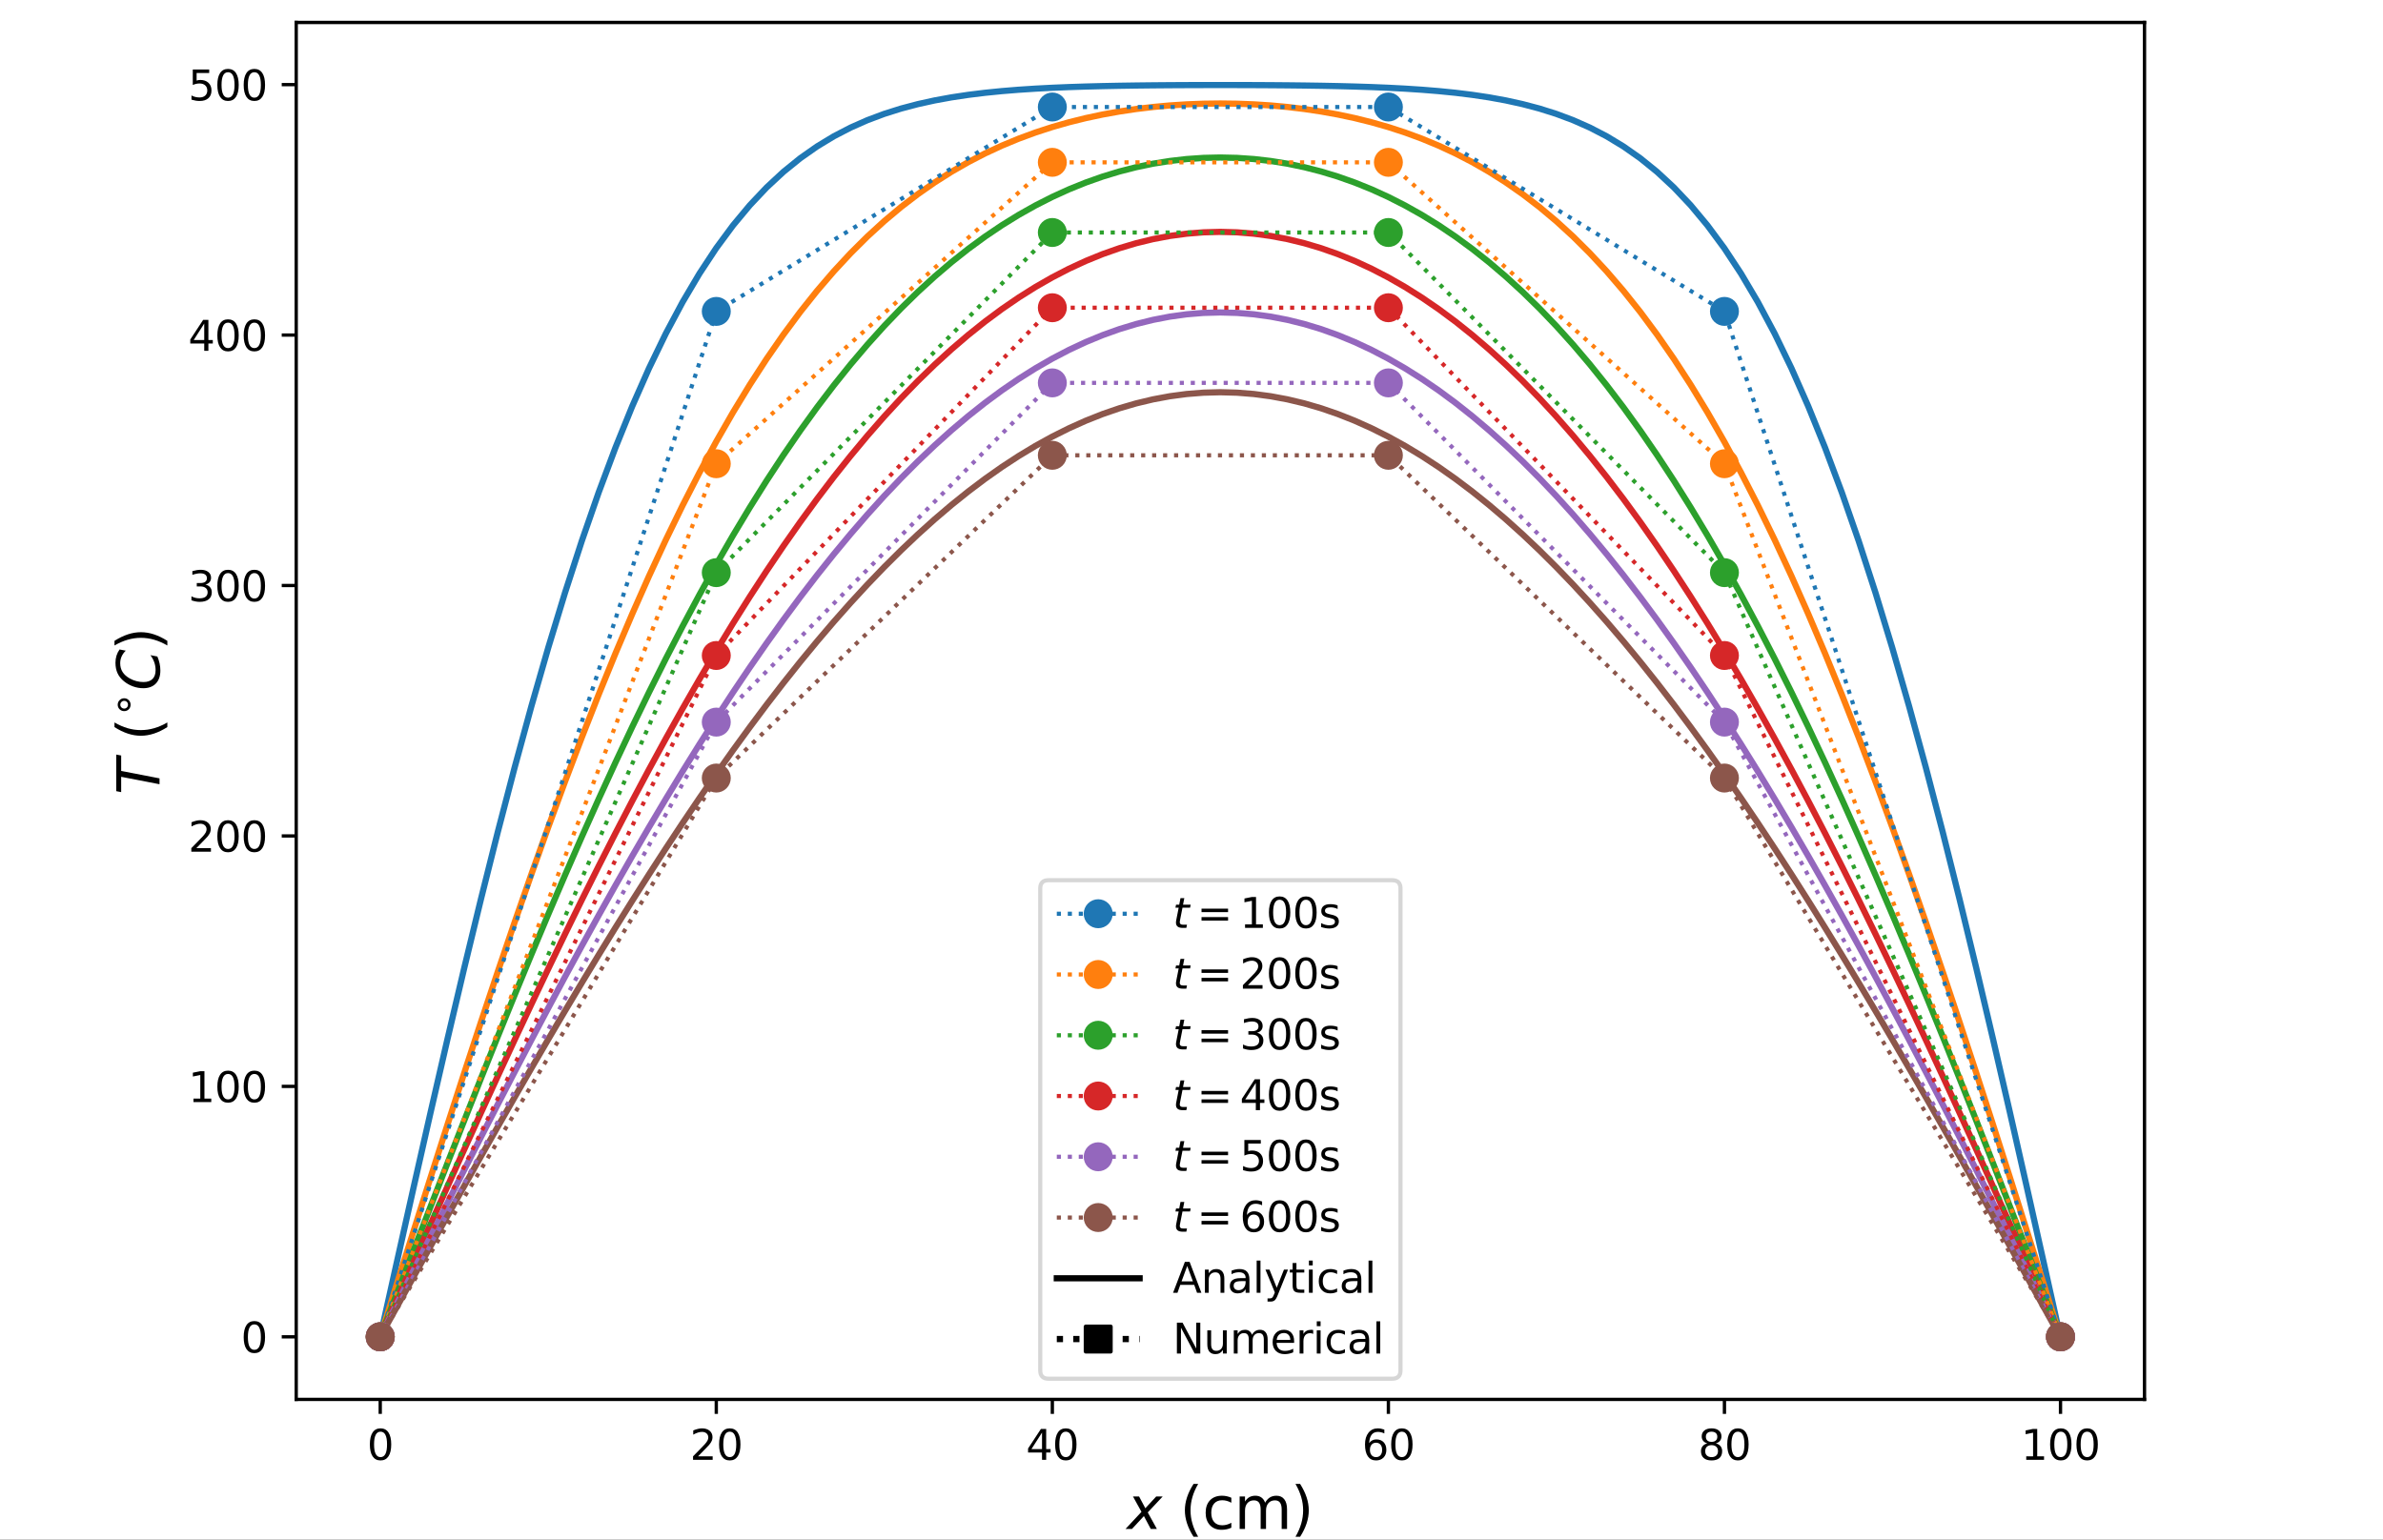 <?xml version="1.0" encoding="UTF-8" standalone="no"?>
<svg
   width="575.543pt"
   height="371.937pt"
   viewBox="0 0 575.543 371.937"
   version="1.1"
   id="svg160"
   sodipodi:docname="p2_1.svg"
   inkscape:version="1.3.2 (091e20e, 2023-11-25)"
   xmlns:inkscape="http://www.inkscape.org/namespaces/inkscape"
   xmlns:sodipodi="http://sodipodi.sourceforge.net/DTD/sodipodi-0.dtd"
   xmlns:xlink="http://www.w3.org/1999/xlink"
   xmlns="http://www.w3.org/2000/svg"
   xmlns:svg="http://www.w3.org/2000/svg"
   xmlns:rdf="http://www.w3.org/1999/02/22-rdf-syntax-ns#"
   xmlns:cc="http://creativecommons.org/ns#"
   xmlns:dc="http://purl.org/dc/elements/1.1/">
  <rect x="0" y="0" width="575.543" height="371.937" fill="#333333" stroke="none"/>
  <sodipodi:namedview
     id="namedview160"
     pagecolor="#ffffff"
     bordercolor="#000000"
     borderopacity="0.25"
     inkscape:showpageshadow="2"
     inkscape:pageopacity="0.0"
     inkscape:pagecheckerboard="0"
     inkscape:deskcolor="#d1d1d1"
     inkscape:document-units="pt"
     inkscape:zoom="1.4652778"
     inkscape:cx="383.54502"
     inkscape:cy="225.89573"
     inkscape:window-width="1920"
     inkscape:window-height="1043"
     inkscape:window-x="0"
     inkscape:window-y="0"
     inkscape:window-maximized="1"
     inkscape:current-layer="svg160" />
  <defs
     id="defs1">
    <style
       type="text/css"
       id="style1">*{stroke-linejoin: round; stroke-linecap: butt}</style>
    <clipPath
       clipPathUnits="userSpaceOnUse"
       id="clipPath161">
      <rect
         style="fill:#000000;stroke-width:0.75"
         id="rect162"
         width="575.545"
         height="371.937"
         x="0.457"
         y="46.415" />
    </clipPath>
  </defs>
  <g
     id="figure_1"
     transform="translate(-0.457,-46.415)">
    <g
       id="patch_1">
      <path
         d="M 0,432 H 576 V 0 H 0 Z"
         style="fill:#ffffff"
         id="path1"
         clip-path="url(#clipPath161)" />
    </g>
    <g
       id="axes_1">
      <g
         id="patch_2">
        <path
           d="M 72,384.48 H 518.4 V 51.84 H 72 Z"
           style="fill:#ffffff"
           id="path2" />
      </g>
      <g
         id="matplotlib.axis_1">
        <g
           id="xtick_1">
          <g
             id="line2d_1">
            <defs
               id="defs2">
              <path
                 id="m2bd22f62a2"
                 d="M 0,0 V 3.5"
                 style="stroke:#000000;stroke-width:0.8" />
            </defs>
            <g
               id="g2">
              <use
                 xlink:href="#m2bd22f62a2"
                 x="92.291"
                 y="384.48"
                 style="stroke:#000000;stroke-width:0.8"
                 id="use2" />
            </g>
          </g>
          <g
             id="text_1">
            <!-- 0 -->
            <g
               transform="matrix(0.1,0,0,-0.1,89.11,399.078)"
               id="g3">
              <defs
                 id="defs3">
                <path
                   id="DejaVuSans-30"
                   d="m 2034,4250 q -487,0 -733,-480 -245,-479 -245,-1442 0,-959 245,-1439 246,-480 733,-480 491,0 736,480 246,480 246,1439 0,963 -246,1442 -245,480 -736,480 z m 0,500 q 785,0 1199,-621 414,-620 414,-1801 0,-1178 -414,-1799 -414,-620 -1199,-620 -784,0 -1198,620 -414,621 -414,1799 0,1181 414,1801 414,621 1198,621 z"
                   transform="scale(0.016)" />
              </defs>
              <use
                 xlink:href="#DejaVuSans-30"
                 id="use3" />
            </g>
          </g>
        </g>
        <g
           id="xtick_2">
          <g
             id="line2d_2">
            <g
               id="g4">
              <use
                 xlink:href="#m2bd22f62a2"
                 x="173.455"
                 y="384.48"
                 style="stroke:#000000;stroke-width:0.8"
                 id="use4" />
            </g>
          </g>
          <g
             id="text_2">
            <!-- 20 -->
            <g
               transform="matrix(0.1,0,0,-0.1,167.092,399.078)"
               id="g6">
              <defs
                 id="defs4">
                <path
                   id="DejaVuSans-32"
                   d="M 1228,531 H 3431 V 0 H 469 v 531 q 359,372 979,998 621,627 780,809 303,340 423,576 121,236 121,464 0,372 -261,606 -261,235 -680,235 -297,0 -627,-103 -329,-103 -704,-313 v 638 q 381,153 712,231 332,78 607,78 725,0 1156,-363 431,-362 431,-968 0,-288 -108,-546 -107,-257 -392,-607 -78,-91 -497,-524 Q 1991,1309 1228,531 Z"
                   transform="scale(0.016)" />
              </defs>
              <use
                 xlink:href="#DejaVuSans-32"
                 id="use5" />
              <use
                 xlink:href="#DejaVuSans-30"
                 x="63.623"
                 id="use6" />
            </g>
          </g>
        </g>
        <g
           id="xtick_3">
          <g
             id="line2d_3">
            <g
               id="g7">
              <use
                 xlink:href="#m2bd22f62a2"
                 x="254.618"
                 y="384.48"
                 style="stroke:#000000;stroke-width:0.8"
                 id="use7" />
            </g>
          </g>
          <g
             id="text_3">
            <!-- 40 -->
            <g
               transform="matrix(0.1,0,0,-0.1,248.256,399.078)"
               id="g9">
              <defs
                 id="defs7">
                <path
                   id="DejaVuSans-34"
                   d="M 2419,4116 825,1625 h 1594 z m -166,550 h 794 V 1625 h 666 V 1100 H 3047 V 0 H 2419 V 1100 H 313 v 609 z"
                   transform="scale(0.016)" />
              </defs>
              <use
                 xlink:href="#DejaVuSans-34"
                 id="use8" />
              <use
                 xlink:href="#DejaVuSans-30"
                 x="63.623"
                 id="use9" />
            </g>
          </g>
        </g>
        <g
           id="xtick_4">
          <g
             id="line2d_4">
            <g
               id="g10">
              <use
                 xlink:href="#m2bd22f62a2"
                 x="335.782"
                 y="384.48"
                 style="stroke:#000000;stroke-width:0.8"
                 id="use10" />
            </g>
          </g>
          <g
             id="text_4">
            <!-- 60 -->
            <g
               transform="matrix(0.1,0,0,-0.1,329.419,399.078)"
               id="g12">
              <defs
                 id="defs10">
                <path
                   id="DejaVuSans-36"
                   d="m 2113,2584 q -425,0 -674,-291 -248,-290 -248,-796 0,-503 248,-796 249,-292 674,-292 425,0 673,292 248,293 248,796 0,506 -248,796 -248,291 -673,291 z m 1253,1979 v -575 q -238,112 -480,171 -242,60 -480,60 -625,0 -955,-422 -329,-422 -376,-1275 184,272 462,417 279,145 613,145 703,0 1111,-427 408,-426 408,-1160 0,-719 -425,-1154 -425,-434 -1131,-434 -810,0 -1238,620 -428,621 -428,1799 0,1106 525,1764 525,658 1409,658 238,0 480,-47 242,-47 505,-140 z"
                   transform="scale(0.016)" />
              </defs>
              <use
                 xlink:href="#DejaVuSans-36"
                 id="use11" />
              <use
                 xlink:href="#DejaVuSans-30"
                 x="63.623"
                 id="use12" />
            </g>
          </g>
        </g>
        <g
           id="xtick_5">
          <g
             id="line2d_5">
            <g
               id="g13">
              <use
                 xlink:href="#m2bd22f62a2"
                 x="416.945"
                 y="384.48"
                 style="stroke:#000000;stroke-width:0.8"
                 id="use13" />
            </g>
          </g>
          <g
             id="text_5">
            <!-- 80 -->
            <g
               transform="matrix(0.1,0,0,-0.1,410.583,399.078)"
               id="g15">
              <defs
                 id="defs13">
                <path
                   id="DejaVuSans-38"
                   d="m 2034,2216 q -450,0 -708,-241 -257,-241 -257,-662 0,-422 257,-663 258,-241 708,-241 450,0 709,242 260,243 260,662 0,421 -258,662 -257,241 -711,241 z m -631,268 q -406,100 -633,378 -226,279 -226,679 0,559 398,884 399,325 1092,325 697,0 1094,-325 397,-325 397,-884 0,-400 -227,-679 -226,-278 -629,-378 456,-106 710,-416 255,-309 255,-755 Q 3634,634 3220,271 2806,-91 2034,-91 1263,-91 848,271 434,634 434,1313 q 0,446 256,755 257,310 713,416 z m -231,997 q 0,-362 226,-565 227,-203 636,-203 407,0 636,203 230,203 230,565 0,363 -230,566 -229,203 -636,203 -409,0 -636,-203 -226,-203 -226,-566 z"
                   transform="scale(0.016)" />
              </defs>
              <use
                 xlink:href="#DejaVuSans-38"
                 id="use14" />
              <use
                 xlink:href="#DejaVuSans-30"
                 x="63.623"
                 id="use15" />
            </g>
          </g>
        </g>
        <g
           id="xtick_6">
          <g
             id="line2d_6">
            <g
               id="g16">
              <use
                 xlink:href="#m2bd22f62a2"
                 x="498.109"
                 y="384.48"
                 style="stroke:#000000;stroke-width:0.8"
                 id="use16" />
            </g>
          </g>
          <g
             id="text_6">
            <!-- 100 -->
            <g
               transform="matrix(0.1,0,0,-0.1,488.565,399.078)"
               id="g19">
              <defs
                 id="defs16">
                <path
                   id="DejaVuSans-31"
                   d="M 794,531 H 1825 V 4091 L 703,3866 v 575 l 1116,225 h 631 V 531 H 3481 V 0 H 794 Z"
                   transform="scale(0.016)" />
              </defs>
              <use
                 xlink:href="#DejaVuSans-31"
                 id="use17" />
              <use
                 xlink:href="#DejaVuSans-30"
                 x="63.623"
                 id="use18" />
              <use
                 xlink:href="#DejaVuSans-30"
                 x="127.246"
                 id="use19" />
            </g>
          </g>
        </g>
        <g
           id="text_7">
          <!-- $x$ (cm) -->
          <g
             transform="matrix(0.14,0,0,-0.14,272.66,415.796)"
             id="g25">
            <defs
               id="defs19">
              <path
                 id="DejaVuSans-Oblique-78"
                 d="M 3841,3500 2234,1784 3219,0 H 2559 L 1819,1388 531,0 H -166 L 1556,1844 641,3500 h 659 l 672,-1266 1172,1266 z"
                 transform="scale(0.016)" />
              <path
                 id="DejaVuSans-20"
                 transform="scale(0.016)"
                 d="" />
              <path
                 id="DejaVuSans-28"
                 d="m 1984,4856 q -418,-718 -622,-1422 -203,-703 -203,-1425 0,-721 205,-1429 205,-708 620,-1424 h -500 q -468,735 -701,1444 -233,709 -233,1409 0,697 231,1403 232,707 703,1444 z"
                 transform="scale(0.016)" />
              <path
                 id="DejaVuSans-63"
                 d="m 3122,3366 v -538 q -244,135 -489,202 -245,67 -495,67 -560,0 -870,-355 -309,-354 -309,-995 0,-641 309,-996 310,-354 870,-354 250,0 495,67 245,67 489,202 V 134 Q 2881,22 2623,-34 2366,-91 2075,-91 1284,-91 818,406 353,903 353,1747 q 0,856 470,1346 471,491 1290,491 265,0 518,-55 253,-54 491,-163 z"
                 transform="scale(0.016)" />
              <path
                 id="DejaVuSans-6d"
                 d="m 3328,2828 q 216,388 516,572 300,184 706,184 547,0 844,-383 297,-382 297,-1088 V 0 h -578 v 2094 q 0,503 -179,746 -178,244 -543,244 -447,0 -707,-297 -259,-296 -259,-809 V 0 h -578 v 2094 q 0,506 -178,748 -178,242 -550,242 -441,0 -701,-298 -259,-298 -259,-808 V 0 H 581 v 3500 h 578 v -544 q 197,322 472,475 275,153 653,153 382,0 649,-194 267,-193 395,-562 z"
                 transform="scale(0.016)" />
              <path
                 id="DejaVuSans-29"
                 d="m 513,4856 h 500 q 468,-737 701,-1444 233,-706 233,-1403 0,-700 -233,-1409 -233,-709 -701,-1444 H 513 q 415,716 620,1424 205,708 205,1429 0,722 -205,1425 -205,704 -620,1422 z"
                 transform="scale(0.016)" />
            </defs>
            <use
               xlink:href="#DejaVuSans-Oblique-78"
               transform="translate(0,0.125)"
               id="use20" />
            <use
               xlink:href="#DejaVuSans-20"
               transform="translate(59.18,0.125)"
               id="use21" />
            <use
               xlink:href="#DejaVuSans-28"
               transform="translate(90.967,0.125)"
               id="use22" />
            <use
               xlink:href="#DejaVuSans-63"
               transform="translate(129.98,0.125)"
               id="use23" />
            <use
               xlink:href="#DejaVuSans-6d"
               transform="translate(184.961,0.125)"
               id="use24" />
            <use
               xlink:href="#DejaVuSans-29"
               transform="translate(282.373,0.125)"
               id="use25" />
          </g>
        </g>
      </g>
      <g
         id="matplotlib.axis_2">
        <g
           id="ytick_1">
          <g
             id="line2d_7">
            <defs
               id="defs25">
              <path
                 id="m7dc36cfa2b"
                 d="M 0,0 H -3.5"
                 style="stroke:#000000;stroke-width:0.8" />
            </defs>
            <g
               id="g26">
              <use
                 xlink:href="#m7dc36cfa2b"
                 x="72"
                 y="369.36"
                 style="stroke:#000000;stroke-width:0.8"
                 id="use26" />
            </g>
          </g>
          <g
             id="text_8">
            <!-- 0 -->
            <g
               transform="matrix(0.1,0,0,-0.1,58.638,373.159)"
               id="g27">
              <use
                 xlink:href="#DejaVuSans-30"
                 id="use27" />
            </g>
          </g>
        </g>
        <g
           id="ytick_2">
          <g
             id="line2d_8">
            <g
               id="g28">
              <use
                 xlink:href="#m7dc36cfa2b"
                 x="72"
                 y="308.861"
                 style="stroke:#000000;stroke-width:0.8"
                 id="use28" />
            </g>
          </g>
          <g
             id="text_9">
            <!-- 100 -->
            <g
               transform="matrix(0.1,0,0,-0.1,45.913,312.66)"
               id="g31">
              <use
                 xlink:href="#DejaVuSans-31"
                 id="use29" />
              <use
                 xlink:href="#DejaVuSans-30"
                 x="63.623"
                 id="use30" />
              <use
                 xlink:href="#DejaVuSans-30"
                 x="127.246"
                 id="use31" />
            </g>
          </g>
        </g>
        <g
           id="ytick_3">
          <g
             id="line2d_9">
            <g
               id="g32">
              <use
                 xlink:href="#m7dc36cfa2b"
                 x="72"
                 y="248.362"
                 style="stroke:#000000;stroke-width:0.8"
                 id="use32" />
            </g>
          </g>
          <g
             id="text_10">
            <!-- 200 -->
            <g
               transform="matrix(0.1,0,0,-0.1,45.913,252.161)"
               id="g35">
              <use
                 xlink:href="#DejaVuSans-32"
                 id="use33" />
              <use
                 xlink:href="#DejaVuSans-30"
                 x="63.623"
                 id="use34" />
              <use
                 xlink:href="#DejaVuSans-30"
                 x="127.246"
                 id="use35" />
            </g>
          </g>
        </g>
        <g
           id="ytick_4">
          <g
             id="line2d_10">
            <g
               id="g36">
              <use
                 xlink:href="#m7dc36cfa2b"
                 x="72"
                 y="187.863"
                 style="stroke:#000000;stroke-width:0.8"
                 id="use36" />
            </g>
          </g>
          <g
             id="text_11">
            <!-- 300 -->
            <g
               transform="matrix(0.1,0,0,-0.1,45.913,191.662)"
               id="g39">
              <defs
                 id="defs36">
                <path
                   id="DejaVuSans-33"
                   d="m 2597,2516 q 453,-97 707,-404 255,-306 255,-756 0,-690 -475,-1069 -475,-378 -1350,-378 -293,0 -604,58 -311,58 -642,174 v 609 q 262,-153 574,-231 313,-78 654,-78 593,0 904,234 311,234 311,681 0,413 -289,645 -289,233 -804,233 h -544 v 519 h 569 q 465,0 712,186 247,186 247,536 0,359 -255,551 -254,193 -729,193 -260,0 -557,-57 -297,-56 -653,-174 v 562 q 360,100 674,150 314,50 592,50 719,0 1137,-327 419,-326 419,-882 0,-388 -222,-655 -222,-267 -631,-370 z"
                   transform="scale(0.016)" />
              </defs>
              <use
                 xlink:href="#DejaVuSans-33"
                 id="use37" />
              <use
                 xlink:href="#DejaVuSans-30"
                 x="63.623"
                 id="use38" />
              <use
                 xlink:href="#DejaVuSans-30"
                 x="127.246"
                 id="use39" />
            </g>
          </g>
        </g>
        <g
           id="ytick_5">
          <g
             id="line2d_11">
            <g
               id="g40">
              <use
                 xlink:href="#m7dc36cfa2b"
                 x="72"
                 y="127.364"
                 style="stroke:#000000;stroke-width:0.8"
                 id="use40" />
            </g>
          </g>
          <g
             id="text_12">
            <!-- 400 -->
            <g
               transform="matrix(0.1,0,0,-0.1,45.913,131.163)"
               id="g43">
              <use
                 xlink:href="#DejaVuSans-34"
                 id="use41" />
              <use
                 xlink:href="#DejaVuSans-30"
                 x="63.623"
                 id="use42" />
              <use
                 xlink:href="#DejaVuSans-30"
                 x="127.246"
                 id="use43" />
            </g>
          </g>
        </g>
        <g
           id="ytick_6">
          <g
             id="line2d_12">
            <g
               id="g44">
              <use
                 xlink:href="#m7dc36cfa2b"
                 x="72"
                 y="66.865"
                 style="stroke:#000000;stroke-width:0.8"
                 id="use44" />
            </g>
          </g>
          <g
             id="text_13">
            <!-- 500 -->
            <g
               transform="matrix(0.1,0,0,-0.1,45.913,70.664)"
               id="g47">
              <defs
                 id="defs44">
                <path
                   id="DejaVuSans-35"
                   d="M 691,4666 H 3169 V 4134 H 1269 V 2991 q 137,47 274,70 138,23 276,23 781,0 1237,-428 457,-428 457,-1159 Q 3513,744 3044,326 2575,-91 1722,-91 1428,-91 1123,-41 819,9 494,109 v 635 q 281,-153 581,-228 300,-75 634,-75 541,0 856,284 316,284 316,772 0,487 -316,771 -315,285 -856,285 -253,0 -505,-56 -251,-56 -513,-175 z"
                   transform="scale(0.016)" />
              </defs>
              <use
                 xlink:href="#DejaVuSans-35"
                 id="use45" />
              <use
                 xlink:href="#DejaVuSans-30"
                 x="63.623"
                 id="use46" />
              <use
                 xlink:href="#DejaVuSans-30"
                 x="127.246"
                 id="use47" />
            </g>
          </g>
        </g>
        <g
           id="text_14">
          <!-- $T$ ($^{\circ} C$) -->
          <g
             transform="matrix(0,-0.14,-0.14,0,39.001,238.39)"
             id="g53">
            <defs
               id="defs47">
              <path
                 id="DejaVuSans-Oblique-54"
                 d="M 378,4666 H 4325 L 4225,4134 H 2559 L 1759,0 h -634 l 800,4134 H 275 Z"
                 transform="scale(0.016)" />
              <path
                 id="DejaVuSans-2218"
                 d="m 2000,2619 q -250,0 -422,-174 -172,-173 -172,-423 0,-247 172,-417 172,-170 422,-170 250,0 422,170 172,170 172,417 0,247 -174,422 -173,175 -420,175 z m 0,403 q 200,0 384,-77 185,-76 319,-220 144,-140 216,-319 72,-178 72,-384 0,-412 -289,-698 -289,-286 -708,-286 -422,0 -704,281 -281,281 -281,703 0,419 287,709 288,291 704,291 z"
                 transform="scale(0.016)" />
              <path
                 id="DejaVuSans-Oblique-43"
                 d="m 4447,4306 -128,-665 q -300,303 -636,450 -336,147 -727,147 -534,0 -939,-257 -404,-256 -698,-781 -188,-337 -287,-714 -98,-377 -98,-758 0,-637 330,-972 330,-334 958,-334 434,0 834,139 400,139 778,417 L 3688,231 Q 3316,72 2936,-9 2556,-91 2175,-91 1278,-91 773,396 269,884 269,1753 q 0,556 192,1093 192,538 552,982 381,472 870,697 489,225 1139,225 400,0 758,-111 358,-111 667,-333 z"
                 transform="scale(0.016)" />
            </defs>
            <use
               xlink:href="#DejaVuSans-Oblique-54"
               transform="translate(0,0.125)"
               id="use48" />
            <use
               xlink:href="#DejaVuSans-20"
               transform="translate(61.084,0.125)"
               id="use49" />
            <use
               xlink:href="#DejaVuSans-28"
               transform="translate(92.871,0.125)"
               id="use50" />
            <use
               xlink:href="#DejaVuSans-2218"
               transform="matrix(0.7,0,0,0.7,132.842,38.406)"
               id="use51" />
            <use
               xlink:href="#DejaVuSans-Oblique-43"
               transform="translate(179.395,0.125)"
               id="use52" />
            <use
               xlink:href="#DejaVuSans-29"
               transform="translate(249.219,0.125)"
               id="use53" />
          </g>
        </g>
      </g>
      <g
         id="line2d_13">
        <path
           d="m 92.291,369.36 4.058,-18.227 4.058,-18.124 4.058,-17.918 4.058,-17.613 4.058,-17.216 4.058,-16.731 4.058,-16.167 4.058,-15.534 4.058,-14.84 4.058,-14.096 4.058,-13.314 4.058,-12.503 4.058,-11.675 4.058,-10.839 4.058,-10.006 4.058,-9.185 4.058,-8.383 4.058,-7.607 4.058,-6.864 4.058,-6.158 4.058,-5.493 4.058,-4.872 4.058,-4.297 4.058,-3.768 4.058,-3.285 4.058,-2.848 4.058,-2.455 4.058,-2.104 4.058,-1.793 4.058,-1.52 4.058,-1.28 4.058,-1.072 4.058,-0.893 4.058,-0.74 4.058,-0.609 4.058,-0.499 4.058,-0.406 4.058,-0.329 4.058,-0.264 4.058,-0.211 4.058,-0.168 4.058,-0.132 4.058,-0.103 4.058,-0.08 4.058,-0.061 4.058,-0.046 4.058,-0.033 4.058,-0.022 4.058,-0.013 4.058,-0.004 4.058,0.004 4.058,0.013 4.058,0.022 4.058,0.033 4.058,0.046 4.058,0.061 4.058,0.08 4.058,0.103 4.058,0.132 4.058,0.168 4.058,0.211 4.058,0.264 4.058,0.329 4.058,0.406 4.058,0.499 4.058,0.609 4.058,0.74 4.058,0.893 4.058,1.072 4.058,1.28 4.058,1.52 4.058,1.793 4.058,2.104 4.058,2.455 4.058,2.848 4.058,3.285 4.058,3.768 4.058,4.297 4.058,4.872 4.058,5.493 4.058,6.158 4.058,6.864 4.058,7.607 4.058,8.383 4.058,9.185 4.058,10.006 4.058,10.839 4.058,11.675 4.058,12.503 4.058,13.314 4.058,14.096 4.058,14.84 4.058,15.534 4.058,16.167 4.058,16.731 4.058,17.216 4.058,17.613 4.058,17.918 4.058,18.124 4.058,18.227"
           clip-path="url(#p6f2fe5bc96)"
           style="fill:none;stroke:#1f77b4;stroke-width:1.5;stroke-linecap:square"
           id="path53" />
      </g>
      <g
         id="line2d_14">
        <path
           d="m 92.291,369.36 4.058,-12.895 4.058,-12.858 4.058,-12.785 4.058,-12.676 4.058,-12.532 4.058,-12.354 4.058,-12.144 4.058,-11.904 4.058,-11.635 4.058,-11.339 4.058,-11.02 4.058,-10.679 4.058,-10.319 4.058,-9.943 4.058,-9.553 4.058,-9.152 4.058,-8.743 4.058,-8.329 4.058,-7.911 4.058,-7.493 4.058,-7.076 4.058,-6.664 4.058,-6.257 4.058,-5.859 4.058,-5.47 4.058,-5.091 4.058,-4.726 4.058,-4.373 4.058,-4.035 4.058,-3.711 4.058,-3.403 4.058,-3.111 4.058,-2.834 4.058,-2.574 4.058,-2.328 4.058,-2.099 4.058,-1.883 4.058,-1.682 4.058,-1.495 4.058,-1.32 4.058,-1.157 4.058,-1.005 4.058,-0.863 4.058,-0.73 4.058,-0.604 4.058,-0.485 4.058,-0.372 4.058,-0.262 4.058,-0.156 4.058,-0.052 4.058,0.052 4.058,0.156 4.058,0.262 4.058,0.372 4.058,0.485 4.058,0.604 4.058,0.73 4.058,0.863 4.058,1.005 4.058,1.157 4.058,1.32 4.058,1.495 4.058,1.682 4.058,1.883 4.058,2.099 4.058,2.328 4.058,2.574 4.058,2.834 4.058,3.111 4.058,3.403 4.058,3.711 4.058,4.035 4.058,4.373 4.058,4.726 4.058,5.091 4.058,5.47 4.058,5.859 4.058,6.257 4.058,6.664 4.058,7.076 4.058,7.493 4.058,7.911 4.058,8.329 4.058,8.743 4.058,9.152 4.058,9.553 4.058,9.943 4.058,10.319 4.058,10.679 4.058,11.02 4.058,11.339 4.058,11.635 4.058,11.904 4.058,12.144 4.058,12.354 4.058,12.532 4.058,12.676 4.058,12.785 4.058,12.858 4.058,12.895"
           clip-path="url(#p6f2fe5bc96)"
           style="fill:none;stroke:#ff7f0e;stroke-width:1.5;stroke-linecap:square"
           id="path54" />
      </g>
      <g
         id="line2d_15">
        <path
           d="m 92.291,369.36 4.058,-10.529 4.058,-10.509 4.058,-10.469 4.058,-10.409 4.058,-10.33 4.058,-10.231 4.058,-10.115 4.058,-9.98 4.058,-9.829 4.058,-9.661 4.058,-9.478 4.058,-9.28 4.058,-9.069 4.058,-8.846 4.058,-8.612 4.058,-8.367 4.058,-8.114 4.058,-7.852 4.058,-7.585 4.058,-7.311 4.058,-7.033 4.058,-6.753 4.058,-6.47 4.058,-6.185 4.058,-5.901 4.058,-5.617 4.058,-5.335 4.058,-5.056 4.058,-4.779 4.058,-4.506 4.058,-4.238 4.058,-3.974 4.058,-3.715 4.058,-3.462 4.058,-3.214 4.058,-2.972 4.058,-2.736 4.058,-2.505 4.058,-2.28 4.058,-2.061 4.058,-1.847 4.058,-1.638 4.058,-1.434 4.058,-1.234 4.058,-1.037 4.058,-0.844 4.058,-0.654 4.058,-0.465 4.058,-0.279 4.058,-0.093 4.058,0.093 4.058,0.279 4.058,0.465 4.058,0.654 4.058,0.844 4.058,1.037 4.058,1.234 4.058,1.434 4.058,1.638 4.058,1.847 4.058,2.061 4.058,2.28 4.058,2.505 4.058,2.736 4.058,2.972 4.058,3.214 4.058,3.462 4.058,3.715 4.058,3.974 4.058,4.238 4.058,4.506 4.058,4.779 4.058,5.056 4.058,5.335 4.058,5.617 4.058,5.901 4.058,6.185 4.058,6.47 4.058,6.753 4.058,7.033 4.058,7.311 4.058,7.585 4.058,7.852 4.058,8.114 4.058,8.367 4.058,8.612 4.058,8.846 4.058,9.069 4.058,9.28 4.058,9.478 4.058,9.661 4.058,9.829 4.058,9.98 4.058,10.115 4.058,10.231 4.058,10.33 4.058,10.409 4.058,10.469 4.058,10.509 4.058,10.529"
           clip-path="url(#p6f2fe5bc96)"
           style="fill:none;stroke:#2ca02c;stroke-width:1.5;stroke-linecap:square"
           id="path55" />
      </g>
      <g
         id="line2d_16">
        <path
           d="m 92.291,369.36 4.058,-9.106 4.058,-9.092 4.058,-9.066 4.058,-9.026 4.058,-8.974 4.058,-8.908 4.058,-8.83 4.058,-8.74 4.058,-8.638 4.058,-8.524 4.058,-8.4 4.058,-8.264 4.058,-8.119 4.058,-7.964 4.058,-7.8 4.058,-7.627 4.058,-7.447 4.058,-7.259 4.058,-7.064 4.058,-6.863 4.058,-6.656 4.058,-6.445 4.058,-6.229 4.058,-6.009 4.058,-5.786 4.058,-5.56 4.058,-5.332 4.058,-5.101 4.058,-4.87 4.058,-4.637 4.058,-4.404 4.058,-4.171 4.058,-3.938 4.058,-3.705 4.058,-3.473 4.058,-3.241 4.058,-3.01 4.058,-2.781 4.058,-2.552 4.058,-2.325 4.058,-2.099 4.058,-1.874 4.058,-1.651 4.058,-1.428 4.058,-1.207 4.058,-0.986 4.058,-0.766 4.058,-0.547 4.058,-0.328 4.058,-0.109 4.058,0.109 4.058,0.328 4.058,0.547 4.058,0.766 4.058,0.986 4.058,1.207 4.058,1.428 4.058,1.651 4.058,1.874 4.058,2.099 4.058,2.325 4.058,2.552 4.058,2.781 4.058,3.01 4.058,3.241 4.058,3.473 4.058,3.705 4.058,3.938 4.058,4.171 4.058,4.404 4.058,4.637 4.058,4.87 4.058,5.101 4.058,5.332 4.058,5.56 4.058,5.786 4.058,6.009 4.058,6.229 4.058,6.445 4.058,6.656 4.058,6.863 4.058,7.064 4.058,7.259 4.058,7.447 4.058,7.627 4.058,7.8 4.058,7.964 4.058,8.119 4.058,8.264 4.058,8.4 4.058,8.524 4.058,8.638 4.058,8.74 4.058,8.83 4.058,8.908 4.058,8.974 4.058,9.026 4.058,9.066 4.058,9.092 4.058,9.106"
           clip-path="url(#p6f2fe5bc96)"
           style="fill:none;stroke:#d62728;stroke-width:1.5;stroke-linecap:square"
           id="path56" />
      </g>
      <g
         id="line2d_17">
        <path
           d="m 92.291,369.36 4.058,-8.104 4.058,-8.094 4.058,-8.074 4.058,-8.044 4.058,-8.005 4.058,-7.955 4.058,-7.897 4.058,-7.828 4.058,-7.751 4.058,-7.665 4.058,-7.569 4.058,-7.465 4.058,-7.353 4.058,-7.233 4.058,-7.106 4.058,-6.97 4.058,-6.828 4.058,-6.679 4.058,-6.524 4.058,-6.362 4.058,-6.195 4.058,-6.022 4.058,-5.844 4.058,-5.662 4.058,-5.475 4.058,-5.284 4.058,-5.089 4.058,-4.891 4.058,-4.689 4.058,-4.485 4.058,-4.278 4.058,-4.069 4.058,-3.858 4.058,-3.645 4.058,-3.43 4.058,-3.214 4.058,-2.996 4.058,-2.777 4.058,-2.558 4.058,-2.338 4.058,-2.117 4.058,-1.895 4.058,-1.673 4.058,-1.451 4.058,-1.228 4.058,-1.005 4.058,-0.782 4.058,-0.559 4.058,-0.335 4.058,-0.112 4.058,0.112 4.058,0.335 4.058,0.559 4.058,0.782 4.058,1.005 4.058,1.228 4.058,1.451 4.058,1.673 4.058,1.895 4.058,2.117 4.058,2.338 4.058,2.558 4.058,2.777 4.058,2.996 4.058,3.214 4.058,3.43 4.058,3.645 4.058,3.858 4.058,4.069 4.058,4.278 4.058,4.485 4.058,4.689 4.058,4.891 4.058,5.089 4.058,5.284 4.058,5.475 4.058,5.662 4.058,5.844 4.058,6.022 4.058,6.195 4.058,6.362 4.058,6.524 4.058,6.679 4.058,6.828 4.058,6.97 4.058,7.106 4.058,7.233 4.058,7.353 4.058,7.465 4.058,7.569 4.058,7.665 4.058,7.751 4.058,7.828 4.058,7.897 4.058,7.955 4.058,8.005 4.058,8.044 4.058,8.074 4.058,8.094 4.058,8.104"
           clip-path="url(#p6f2fe5bc96)"
           style="fill:none;stroke:#9467bd;stroke-width:1.5;stroke-linecap:square"
           id="path57" />
      </g>
      <g
         id="line2d_18">
        <path
           d="m 92.291,369.36 4.058,-7.32 4.058,-7.312 4.058,-7.295 4.058,-7.271 4.058,-7.239 4.058,-7.198 4.058,-7.15 4.058,-7.094 4.058,-7.031 4.058,-6.959 4.058,-6.881 4.058,-6.795 4.058,-6.702 4.058,-6.602 4.058,-6.495 4.058,-6.381 4.058,-6.262 4.058,-6.136 4.058,-6.004 4.058,-5.866 4.058,-5.723 4.058,-5.574 4.058,-5.42 4.058,-5.262 4.058,-5.098 4.058,-4.931 4.058,-4.759 4.058,-4.583 4.058,-4.403 4.058,-4.22 4.058,-4.034 4.058,-3.844 4.058,-3.652 4.058,-3.456 4.058,-3.259 4.058,-3.059 4.058,-2.857 4.058,-2.652 4.058,-2.447 4.058,-2.239 4.058,-2.03 4.058,-1.82 4.058,-1.608 4.058,-1.396 4.058,-1.183 4.058,-0.968 4.058,-0.754 4.058,-0.539 4.058,-0.323 4.058,-0.108 4.058,0.108 4.058,0.323 4.058,0.539 4.058,0.754 4.058,0.968 4.058,1.183 4.058,1.396 4.058,1.608 4.058,1.82 4.058,2.03 4.058,2.239 4.058,2.447 4.058,2.652 4.058,2.857 4.058,3.059 4.058,3.259 4.058,3.456 4.058,3.652 4.058,3.844 4.058,4.034 4.058,4.22 4.058,4.403 4.058,4.583 4.058,4.759 4.058,4.931 4.058,5.098 4.058,5.262 4.058,5.42 4.058,5.574 4.058,5.723 4.058,5.866 4.058,6.004 4.058,6.136 4.058,6.262 4.058,6.381 4.058,6.495 4.058,6.602 4.058,6.702 4.058,6.795 4.058,6.881 4.058,6.959 4.058,7.031 4.058,7.094 4.058,7.15 4.058,7.198 4.058,7.239 4.058,7.271 4.058,7.295 4.058,7.312 4.058,7.32"
           clip-path="url(#p6f2fe5bc96)"
           style="fill:none;stroke:#8c564b;stroke-width:1.5;stroke-linecap:square"
           id="path58" />
      </g>
      <g
         id="line2d_19">
        <path
           d="M 92.291,369.36 173.455,121.644 254.618,72.266 h 81.164 L 416.945,121.644 498.109,369.36"
           clip-path="url(#p6f2fe5bc96)"
           style="fill:none;stroke:#1f77b4;stroke-dasharray:1, 1.65;stroke-dashoffset:0"
           id="path59" />
        <defs
           id="defs59">
          <path
             id="m128a36db74"
             d="M 0,3 C 0.796,3 1.559,2.684 2.121,2.121 2.684,1.559 3,0.796 3,0 3,-0.796 2.684,-1.559 2.121,-2.121 1.559,-2.684 0.796,-3 0,-3 -0.796,-3 -1.559,-2.684 -2.121,-2.121 -2.684,-1.559 -3,-0.796 -3,0 -3,0.796 -2.684,1.559 -2.121,2.121 -1.559,2.684 -0.796,3 0,3 Z"
             style="stroke:#1f77b4" />
        </defs>
        <g
           clip-path="url(#p6f2fe5bc96)"
           id="g64">
          <use
             xlink:href="#m128a36db74"
             x="92.291"
             y="369.36"
             style="fill:#1f77b4;stroke:#1f77b4"
             id="use59" />
          <use
             xlink:href="#m128a36db74"
             x="173.455"
             y="121.644"
             style="fill:#1f77b4;stroke:#1f77b4"
             id="use60" />
          <use
             xlink:href="#m128a36db74"
             x="254.618"
             y="72.266"
             style="fill:#1f77b4;stroke:#1f77b4"
             id="use61" />
          <use
             xlink:href="#m128a36db74"
             x="335.782"
             y="72.266"
             style="fill:#1f77b4;stroke:#1f77b4"
             id="use62" />
          <use
             xlink:href="#m128a36db74"
             x="416.945"
             y="121.644"
             style="fill:#1f77b4;stroke:#1f77b4"
             id="use63" />
          <use
             xlink:href="#m128a36db74"
             x="498.109"
             y="369.36"
             style="fill:#1f77b4;stroke:#1f77b4"
             id="use64" />
        </g>
      </g>
      <g
         id="line2d_20">
        <path
           d="M 92.291,369.36 173.455,158.442 254.618,85.63 h 81.164 L 416.945,158.442 498.109,369.36"
           clip-path="url(#p6f2fe5bc96)"
           style="fill:none;stroke:#ff7f0e;stroke-dasharray:1, 1.65;stroke-dashoffset:0"
           id="path64" />
        <defs
           id="defs64">
          <path
             id="mea9455fb5c"
             d="M 0,3 C 0.796,3 1.559,2.684 2.121,2.121 2.684,1.559 3,0.796 3,0 3,-0.796 2.684,-1.559 2.121,-2.121 1.559,-2.684 0.796,-3 0,-3 -0.796,-3 -1.559,-2.684 -2.121,-2.121 -2.684,-1.559 -3,-0.796 -3,0 -3,0.796 -2.684,1.559 -2.121,2.121 -1.559,2.684 -0.796,3 0,3 Z"
             style="stroke:#ff7f0e" />
        </defs>
        <g
           clip-path="url(#p6f2fe5bc96)"
           id="g70">
          <use
             xlink:href="#mea9455fb5c"
             x="92.291"
             y="369.36"
             style="fill:#ff7f0e;stroke:#ff7f0e"
             id="use65" />
          <use
             xlink:href="#mea9455fb5c"
             x="173.455"
             y="158.442"
             style="fill:#ff7f0e;stroke:#ff7f0e"
             id="use66" />
          <use
             xlink:href="#mea9455fb5c"
             x="254.618"
             y="85.63"
             style="fill:#ff7f0e;stroke:#ff7f0e"
             id="use67" />
          <use
             xlink:href="#mea9455fb5c"
             x="335.782"
             y="85.63"
             style="fill:#ff7f0e;stroke:#ff7f0e"
             id="use68" />
          <use
             xlink:href="#mea9455fb5c"
             x="416.945"
             y="158.442"
             style="fill:#ff7f0e;stroke:#ff7f0e"
             id="use69" />
          <use
             xlink:href="#mea9455fb5c"
             x="498.109"
             y="369.36"
             style="fill:#ff7f0e;stroke:#ff7f0e"
             id="use70" />
        </g>
      </g>
      <g
         id="line2d_21">
        <path
           d="m 92.291,369.36 81.164,-184.608 81.164,-82.17 h 81.164 l 81.164,82.17 81.164,184.608"
           clip-path="url(#p6f2fe5bc96)"
           style="fill:none;stroke:#2ca02c;stroke-dasharray:1, 1.65;stroke-dashoffset:0"
           id="path70" />
        <defs
           id="defs70">
          <path
             id="m74a535cc16"
             d="M 0,3 C 0.796,3 1.559,2.684 2.121,2.121 2.684,1.559 3,0.796 3,0 3,-0.796 2.684,-1.559 2.121,-2.121 1.559,-2.684 0.796,-3 0,-3 -0.796,-3 -1.559,-2.684 -2.121,-2.121 -2.684,-1.559 -3,-0.796 -3,0 -3,0.796 -2.684,1.559 -2.121,2.121 -1.559,2.684 -0.796,3 0,3 Z"
             style="stroke:#2ca02c" />
        </defs>
        <g
           clip-path="url(#p6f2fe5bc96)"
           id="g76">
          <use
             xlink:href="#m74a535cc16"
             x="92.291"
             y="369.36"
             style="fill:#2ca02c;stroke:#2ca02c"
             id="use71" />
          <use
             xlink:href="#m74a535cc16"
             x="173.455"
             y="184.752"
             style="fill:#2ca02c;stroke:#2ca02c"
             id="use72" />
          <use
             xlink:href="#m74a535cc16"
             x="254.618"
             y="102.581"
             style="fill:#2ca02c;stroke:#2ca02c"
             id="use73" />
          <use
             xlink:href="#m74a535cc16"
             x="335.782"
             y="102.581"
             style="fill:#2ca02c;stroke:#2ca02c"
             id="use74" />
          <use
             xlink:href="#m74a535cc16"
             x="416.945"
             y="184.752"
             style="fill:#2ca02c;stroke:#2ca02c"
             id="use75" />
          <use
             xlink:href="#m74a535cc16"
             x="498.109"
             y="369.36"
             style="fill:#2ca02c;stroke:#2ca02c"
             id="use76" />
        </g>
      </g>
      <g
         id="line2d_22">
        <path
           d="m 92.291,369.36 81.164,-164.591 81.164,-84.012 h 81.164 l 81.164,84.012 81.164,164.591"
           clip-path="url(#p6f2fe5bc96)"
           style="fill:none;stroke:#d62728;stroke-dasharray:1, 1.65;stroke-dashoffset:0"
           id="path76" />
        <defs
           id="defs76">
          <path
             id="m7b03cfcc7a"
             d="M 0,3 C 0.796,3 1.559,2.684 2.121,2.121 2.684,1.559 3,0.796 3,0 3,-0.796 2.684,-1.559 2.121,-2.121 1.559,-2.684 0.796,-3 0,-3 -0.796,-3 -1.559,-2.684 -2.121,-2.121 -2.684,-1.559 -3,-0.796 -3,0 -3,0.796 -2.684,1.559 -2.121,2.121 -1.559,2.684 -0.796,3 0,3 Z"
             style="stroke:#d62728" />
        </defs>
        <g
           clip-path="url(#p6f2fe5bc96)"
           id="g82">
          <use
             xlink:href="#m7b03cfcc7a"
             x="92.291"
             y="369.36"
             style="fill:#d62728;stroke:#d62728"
             id="use77" />
          <use
             xlink:href="#m7b03cfcc7a"
             x="173.455"
             y="204.769"
             style="fill:#d62728;stroke:#d62728"
             id="use78" />
          <use
             xlink:href="#m7b03cfcc7a"
             x="254.618"
             y="120.758"
             style="fill:#d62728;stroke:#d62728"
             id="use79" />
          <use
             xlink:href="#m7b03cfcc7a"
             x="335.782"
             y="120.758"
             style="fill:#d62728;stroke:#d62728"
             id="use80" />
          <use
             xlink:href="#m7b03cfcc7a"
             x="416.945"
             y="204.769"
             style="fill:#d62728;stroke:#d62728"
             id="use81" />
          <use
             xlink:href="#m7b03cfcc7a"
             x="498.109"
             y="369.36"
             style="fill:#d62728;stroke:#d62728"
             id="use82" />
        </g>
      </g>
      <g
         id="line2d_23">
        <path
           d="m 92.291,369.36 81.164,-148.499 81.164,-81.951 h 81.164 l 81.164,81.951 81.164,148.499"
           clip-path="url(#p6f2fe5bc96)"
           style="fill:none;stroke:#9467bd;stroke-dasharray:1, 1.65;stroke-dashoffset:0"
           id="path82" />
        <defs
           id="defs82">
          <path
             id="m25b0caacee"
             d="M 0,3 C 0.796,3 1.559,2.684 2.121,2.121 2.684,1.559 3,0.796 3,0 3,-0.796 2.684,-1.559 2.121,-2.121 1.559,-2.684 0.796,-3 0,-3 -0.796,-3 -1.559,-2.684 -2.121,-2.121 -2.684,-1.559 -3,-0.796 -3,0 -3,0.796 -2.684,1.559 -2.121,2.121 -1.559,2.684 -0.796,3 0,3 Z"
             style="stroke:#9467bd" />
        </defs>
        <g
           clip-path="url(#p6f2fe5bc96)"
           id="g88">
          <use
             xlink:href="#m25b0caacee"
             x="92.291"
             y="369.36"
             style="fill:#9467bd;stroke:#9467bd"
             id="use83" />
          <use
             xlink:href="#m25b0caacee"
             x="173.455"
             y="220.861"
             style="fill:#9467bd;stroke:#9467bd"
             id="use84" />
          <use
             xlink:href="#m25b0caacee"
             x="254.618"
             y="138.91"
             style="fill:#9467bd;stroke:#9467bd"
             id="use85" />
          <use
             xlink:href="#m25b0caacee"
             x="335.782"
             y="138.91"
             style="fill:#9467bd;stroke:#9467bd"
             id="use86" />
          <use
             xlink:href="#m25b0caacee"
             x="416.945"
             y="220.861"
             style="fill:#9467bd;stroke:#9467bd"
             id="use87" />
          <use
             xlink:href="#m25b0caacee"
             x="498.109"
             y="369.36"
             style="fill:#9467bd;stroke:#9467bd"
             id="use88" />
        </g>
      </g>
      <g
         id="line2d_24">
        <path
           d="m 92.291,369.36 81.164,-134.985 81.164,-77.974 h 81.164 l 81.164,77.974 81.164,134.985"
           clip-path="url(#p6f2fe5bc96)"
           style="fill:none;stroke:#8c564b;stroke-dasharray:1, 1.65;stroke-dashoffset:0"
           id="path88" />
        <defs
           id="defs88">
          <path
             id="m9ac4b5a0f4"
             d="M 0,3 C 0.796,3 1.559,2.684 2.121,2.121 2.684,1.559 3,0.796 3,0 3,-0.796 2.684,-1.559 2.121,-2.121 1.559,-2.684 0.796,-3 0,-3 -0.796,-3 -1.559,-2.684 -2.121,-2.121 -2.684,-1.559 -3,-0.796 -3,0 -3,0.796 -2.684,1.559 -2.121,2.121 -1.559,2.684 -0.796,3 0,3 Z"
             style="stroke:#8c564b" />
        </defs>
        <g
           clip-path="url(#p6f2fe5bc96)"
           id="g94">
          <use
             xlink:href="#m9ac4b5a0f4"
             x="92.291"
             y="369.36"
             style="fill:#8c564b;stroke:#8c564b"
             id="use89" />
          <use
             xlink:href="#m9ac4b5a0f4"
             x="173.455"
             y="234.375"
             style="fill:#8c564b;stroke:#8c564b"
             id="use90" />
          <use
             xlink:href="#m9ac4b5a0f4"
             x="254.618"
             y="156.402"
             style="fill:#8c564b;stroke:#8c564b"
             id="use91" />
          <use
             xlink:href="#m9ac4b5a0f4"
             x="335.782"
             y="156.402"
             style="fill:#8c564b;stroke:#8c564b"
             id="use92" />
          <use
             xlink:href="#m9ac4b5a0f4"
             x="416.945"
             y="234.375"
             style="fill:#8c564b;stroke:#8c564b"
             id="use93" />
          <use
             xlink:href="#m9ac4b5a0f4"
             x="498.109"
             y="369.36"
             style="fill:#8c564b;stroke:#8c564b"
             id="use94" />
        </g>
      </g>
      <g
         id="patch_3">
        <path
           d="M 72,384.48 V 51.84"
           style="fill:none;stroke:#000000;stroke-width:0.8;stroke-linecap:square;stroke-linejoin:miter"
           id="path94" />
      </g>
      <g
         id="patch_4">
        <path
           d="M 518.4,384.48 V 51.84"
           style="fill:none;stroke:#000000;stroke-width:0.8;stroke-linecap:square;stroke-linejoin:miter"
           id="path95" />
      </g>
      <g
         id="patch_5">
        <path
           d="M 72,384.48 H 518.4"
           style="fill:none;stroke:#000000;stroke-width:0.8;stroke-linecap:square;stroke-linejoin:miter"
           id="path96" />
      </g>
      <g
         id="patch_6">
        <path
           d="M 72,51.84 H 518.4"
           style="fill:none;stroke:#000000;stroke-width:0.8;stroke-linecap:square;stroke-linejoin:miter"
           id="path97" />
      </g>
      <g
         id="legend_1">
        <g
           id="patch_7">
          <path
             d="m 253.697,379.48 h 83.006 q 2,0 2,-2 V 261.055 q 0,-2 -2,-2 h -83.006 q -2,0 -2,2 V 377.48 q 0,2 2,2 z"
             style="opacity:0.8;fill:#ffffff;stroke:#cccccc;stroke-linejoin:miter"
             id="path98" />
        </g>
        <g
           id="line2d_25">
          <path
             d="m 255.697,267.153 h 10 10"
             style="fill:none;stroke:#1f77b4;stroke-dasharray:1, 1.65;stroke-dashoffset:0"
             id="path99" />
          <g
             id="g99">
            <use
               xlink:href="#m128a36db74"
               x="265.697"
               y="267.153"
               style="fill:#1f77b4;stroke:#1f77b4"
               id="use99" />
          </g>
        </g>
        <g
           id="text_15">
          <!-- $t=100$s -->
          <g
             transform="matrix(0.1,0,0,-0.1,283.697,270.653)"
             id="g105">
            <defs
               id="defs99">
              <path
                 id="DejaVuSans-Oblique-74"
                 d="m 2706,3500 -87,-447 H 1472 L 1100,1153 q -19,-106 -28,-178 -9,-72 -9,-112 0,-200 120,-291 120,-91 386,-91 h 581 L 2053,0 H 1503 Q 991,0 739,200 488,400 488,806 q 0,72 9,158 9,86 28,189 L 897,3053 H 409 l 91,447 h 478 l 194,994 h 575 l -191,-994 z"
                 transform="scale(0.016)" />
              <path
                 id="DejaVuSans-3d"
                 d="M 678,2906 H 4684 V 2381 H 678 Z m 0,-1275 H 4684 V 1100 H 678 Z"
                 transform="scale(0.016)" />
              <path
                 id="DejaVuSans-73"
                 d="m 2834,3397 v -544 q -243,125 -506,187 -262,63 -544,63 -428,0 -642,-131 -214,-131 -214,-394 0,-200 153,-314 153,-114 616,-217 l 197,-44 q 612,-131 870,-370 258,-239 258,-667 0,-488 -386,-773 Q 2250,-91 1575,-91 1294,-91 989,-36 684,19 347,128 v 594 q 319,-166 628,-249 309,-82 613,-82 406,0 624,139 219,139 219,392 0,234 -158,359 -157,125 -692,241 l -200,47 q -534,112 -772,345 -237,233 -237,639 0,494 350,762 350,269 994,269 318,0 599,-47 282,-46 519,-140 z"
                 transform="scale(0.016)" />
            </defs>
            <use
               xlink:href="#DejaVuSans-Oblique-74"
               transform="translate(0,0.781)"
               id="use100" />
            <use
               xlink:href="#DejaVuSans-3d"
               transform="translate(58.691,0.781)"
               id="use101" />
            <use
               xlink:href="#DejaVuSans-31"
               transform="translate(161.963,0.781)"
               id="use102" />
            <use
               xlink:href="#DejaVuSans-30"
               transform="translate(225.586,0.781)"
               id="use103" />
            <use
               xlink:href="#DejaVuSans-30"
               transform="translate(289.209,0.781)"
               id="use104" />
            <use
               xlink:href="#DejaVuSans-73"
               transform="translate(352.832,0.781)"
               id="use105" />
          </g>
        </g>
        <g
           id="line2d_26">
          <path
             d="m 255.697,281.832 h 10 10"
             style="fill:none;stroke:#ff7f0e;stroke-dasharray:1, 1.65;stroke-dashoffset:0"
             id="path105" />
          <g
             id="g106">
            <use
               xlink:href="#mea9455fb5c"
               x="265.697"
               y="281.832"
               style="fill:#ff7f0e;stroke:#ff7f0e"
               id="use106" />
          </g>
        </g>
        <g
           id="text_16">
          <!-- $t=200$s -->
          <g
             transform="matrix(0.1,0,0,-0.1,283.697,285.332)"
             id="g112">
            <use
               xlink:href="#DejaVuSans-Oblique-74"
               transform="translate(0,0.781)"
               id="use107" />
            <use
               xlink:href="#DejaVuSans-3d"
               transform="translate(58.691,0.781)"
               id="use108" />
            <use
               xlink:href="#DejaVuSans-32"
               transform="translate(161.963,0.781)"
               id="use109" />
            <use
               xlink:href="#DejaVuSans-30"
               transform="translate(225.586,0.781)"
               id="use110" />
            <use
               xlink:href="#DejaVuSans-30"
               transform="translate(289.209,0.781)"
               id="use111" />
            <use
               xlink:href="#DejaVuSans-73"
               transform="translate(352.832,0.781)"
               id="use112" />
          </g>
        </g>
        <g
           id="line2d_27">
          <path
             d="m 255.697,296.51 h 10 10"
             style="fill:none;stroke:#2ca02c;stroke-dasharray:1, 1.65;stroke-dashoffset:0"
             id="path112" />
          <g
             id="g113">
            <use
               xlink:href="#m74a535cc16"
               x="265.697"
               y="296.51"
               style="fill:#2ca02c;stroke:#2ca02c"
               id="use113" />
          </g>
        </g>
        <g
           id="text_17">
          <!-- $t=300$s -->
          <g
             transform="matrix(0.1,0,0,-0.1,283.697,300.01)"
             id="g119">
            <use
               xlink:href="#DejaVuSans-Oblique-74"
               transform="translate(0,0.781)"
               id="use114" />
            <use
               xlink:href="#DejaVuSans-3d"
               transform="translate(58.691,0.781)"
               id="use115" />
            <use
               xlink:href="#DejaVuSans-33"
               transform="translate(161.963,0.781)"
               id="use116" />
            <use
               xlink:href="#DejaVuSans-30"
               transform="translate(225.586,0.781)"
               id="use117" />
            <use
               xlink:href="#DejaVuSans-30"
               transform="translate(289.209,0.781)"
               id="use118" />
            <use
               xlink:href="#DejaVuSans-73"
               transform="translate(352.832,0.781)"
               id="use119" />
          </g>
        </g>
        <g
           id="line2d_28">
          <path
             d="m 255.697,311.188 h 10 10"
             style="fill:none;stroke:#d62728;stroke-dasharray:1, 1.65;stroke-dashoffset:0"
             id="path119" />
          <g
             id="g120">
            <use
               xlink:href="#m7b03cfcc7a"
               x="265.697"
               y="311.188"
               style="fill:#d62728;stroke:#d62728"
               id="use120" />
          </g>
        </g>
        <g
           id="text_18">
          <!-- $t=400$s -->
          <g
             transform="matrix(0.1,0,0,-0.1,283.697,314.688)"
             id="g126">
            <use
               xlink:href="#DejaVuSans-Oblique-74"
               transform="translate(0,0.781)"
               id="use121" />
            <use
               xlink:href="#DejaVuSans-3d"
               transform="translate(58.691,0.781)"
               id="use122" />
            <use
               xlink:href="#DejaVuSans-34"
               transform="translate(161.963,0.781)"
               id="use123" />
            <use
               xlink:href="#DejaVuSans-30"
               transform="translate(225.586,0.781)"
               id="use124" />
            <use
               xlink:href="#DejaVuSans-30"
               transform="translate(289.209,0.781)"
               id="use125" />
            <use
               xlink:href="#DejaVuSans-73"
               transform="translate(352.832,0.781)"
               id="use126" />
          </g>
        </g>
        <g
           id="line2d_29">
          <path
             d="m 255.697,325.866 h 10 10"
             style="fill:none;stroke:#9467bd;stroke-dasharray:1, 1.65;stroke-dashoffset:0"
             id="path126" />
          <g
             id="g127">
            <use
               xlink:href="#m25b0caacee"
               x="265.697"
               y="325.866"
               style="fill:#9467bd;stroke:#9467bd"
               id="use127" />
          </g>
        </g>
        <g
           id="text_19">
          <!-- $t=500$s -->
          <g
             transform="matrix(0.1,0,0,-0.1,283.697,329.366)"
             id="g133">
            <use
               xlink:href="#DejaVuSans-Oblique-74"
               transform="translate(0,0.781)"
               id="use128" />
            <use
               xlink:href="#DejaVuSans-3d"
               transform="translate(58.691,0.781)"
               id="use129" />
            <use
               xlink:href="#DejaVuSans-35"
               transform="translate(161.963,0.781)"
               id="use130" />
            <use
               xlink:href="#DejaVuSans-30"
               transform="translate(225.586,0.781)"
               id="use131" />
            <use
               xlink:href="#DejaVuSans-30"
               transform="translate(289.209,0.781)"
               id="use132" />
            <use
               xlink:href="#DejaVuSans-73"
               transform="translate(352.832,0.781)"
               id="use133" />
          </g>
        </g>
        <g
           id="line2d_30">
          <path
             d="m 255.697,340.544 h 10 10"
             style="fill:none;stroke:#8c564b;stroke-dasharray:1, 1.65;stroke-dashoffset:0"
             id="path133" />
          <g
             id="g134">
            <use
               xlink:href="#m9ac4b5a0f4"
               x="265.697"
               y="340.544"
               style="fill:#8c564b;stroke:#8c564b"
               id="use134" />
          </g>
        </g>
        <g
           id="text_20">
          <!-- $t=600$s -->
          <g
             transform="matrix(0.1,0,0,-0.1,283.697,344.044)"
             id="g140">
            <use
               xlink:href="#DejaVuSans-Oblique-74"
               transform="translate(0,0.781)"
               id="use135" />
            <use
               xlink:href="#DejaVuSans-3d"
               transform="translate(58.691,0.781)"
               id="use136" />
            <use
               xlink:href="#DejaVuSans-36"
               transform="translate(161.963,0.781)"
               id="use137" />
            <use
               xlink:href="#DejaVuSans-30"
               transform="translate(225.586,0.781)"
               id="use138" />
            <use
               xlink:href="#DejaVuSans-30"
               transform="translate(289.209,0.781)"
               id="use139" />
            <use
               xlink:href="#DejaVuSans-73"
               transform="translate(352.832,0.781)"
               id="use140" />
          </g>
        </g>
        <g
           id="line2d_31">
          <path
             d="m 255.697,355.222 h 10 10"
             style="fill:none;stroke:#000000;stroke-width:1.5;stroke-linecap:square"
             id="path140" />
        </g>
        <g
           id="text_21">
          <!-- Analytical -->
          <g
             transform="matrix(0.1,0,0,-0.1,283.697,358.722)"
             id="g150">
            <defs
               id="defs140">
              <path
                 id="DejaVuSans-41"
                 d="M 2188,4044 1331,1722 h 1716 z m -357,622 h 716 L 4325,0 H 3669 L 3244,1197 H 1141 L 716,0 H 50 Z"
                 transform="scale(0.016)" />
              <path
                 id="DejaVuSans-6e"
                 d="M 3513,2113 V 0 h -575 v 2094 q 0,497 -194,743 -194,247 -581,247 -466,0 -735,-297 -269,-296 -269,-809 V 0 H 581 v 3500 h 578 v -544 q 207,316 486,472 280,156 646,156 603,0 912,-373 310,-373 310,-1098 z"
                 transform="scale(0.016)" />
              <path
                 id="DejaVuSans-61"
                 d="m 2194,1759 q -697,0 -966,-159 -269,-159 -269,-544 0,-306 202,-486 202,-179 548,-179 479,0 768,339 289,339 289,901 v 128 z m 1147,238 V 0 H 2766 V 531 Q 2569,213 2275,61 1981,-91 1556,-91 q -537,0 -855,302 -317,302 -317,808 0,590 395,890 396,300 1180,300 h 807 v 57 q 0,397 -261,614 -261,217 -733,217 -300,0 -585,-72 -284,-72 -546,-216 v 532 q 315,122 612,182 297,61 578,61 760,0 1135,-394 375,-393 375,-1193 z"
                 transform="scale(0.016)" />
              <path
                 id="DejaVuSans-6c"
                 d="m 603,4863 h 575 V 0 H 603 Z"
                 transform="scale(0.016)" />
              <path
                 id="DejaVuSans-79"
                 d="m 2059,-325 q -243,-625 -475,-815 -231,-191 -618,-191 H 506 v 481 h 338 q 237,0 368,113 132,112 291,531 L 1606,56 191,3500 H 800 L 1894,763 2988,3500 h 609 z"
                 transform="scale(0.016)" />
              <path
                 id="DejaVuSans-74"
                 d="M 1172,4494 V 3500 H 2356 V 3053 H 1172 V 1153 q 0,-428 117,-550 117,-122 477,-122 h 590 V 0 H 1766 Q 1100,0 847,248 594,497 594,1153 V 3053 H 172 v 447 h 422 v 994 z"
                 transform="scale(0.016)" />
              <path
                 id="DejaVuSans-69"
                 d="m 603,3500 h 575 V 0 H 603 Z m 0,1363 h 575 V 4134 H 603 Z"
                 transform="scale(0.016)" />
            </defs>
            <use
               xlink:href="#DejaVuSans-41"
               id="use141" />
            <use
               xlink:href="#DejaVuSans-6e"
               x="68.408"
               id="use142" />
            <use
               xlink:href="#DejaVuSans-61"
               x="131.787"
               id="use143" />
            <use
               xlink:href="#DejaVuSans-6c"
               x="193.066"
               id="use144" />
            <use
               xlink:href="#DejaVuSans-79"
               x="220.85"
               id="use145" />
            <use
               xlink:href="#DejaVuSans-74"
               x="280.029"
               id="use146" />
            <use
               xlink:href="#DejaVuSans-69"
               x="319.238"
               id="use147" />
            <use
               xlink:href="#DejaVuSans-63"
               x="347.021"
               id="use148" />
            <use
               xlink:href="#DejaVuSans-61"
               x="402.002"
               id="use149" />
            <use
               xlink:href="#DejaVuSans-6c"
               x="463.281"
               id="use150" />
          </g>
        </g>
        <g
           id="line2d_32">
          <path
             d="m 255.697,369.9 h 10 10"
             style="fill:none;stroke:#000000;stroke-width:1.5;stroke-dasharray:1.5, 2.475;stroke-dashoffset:0"
             id="path150" />
          <defs
             id="defs150">
            <path
               id="mbaecb2135d"
               d="M -3,3 H 3 V -3 H -3 Z"
               style="stroke:#000000;stroke-linejoin:miter" />
          </defs>
          <g
             id="g151">
            <use
               xlink:href="#mbaecb2135d"
               x="265.697"
               y="369.9"
               style="stroke:#000000;stroke-linejoin:miter"
               id="use151" />
          </g>
        </g>
        <g
           id="text_22">
          <!-- Numerical -->
          <g
             transform="matrix(0.1,0,0,-0.1,283.697,373.4)"
             id="g160">
            <defs
               id="defs151">
              <path
                 id="DejaVuSans-4e"
                 d="m 628,4666 h 850 L 3547,763 v 3903 h 612 V 0 H 3309 L 1241,3903 V 0 H 628 Z"
                 transform="scale(0.016)" />
              <path
                 id="DejaVuSans-75"
                 d="m 544,1381 v 2119 h 575 V 1403 q 0,-497 193,-746 194,-248 582,-248 465,0 735,297 271,297 271,810 v 1984 h 575 V 0 H 2900 V 538 Q 2691,219 2414,64 2138,-91 1772,-91 1169,-91 856,284 544,659 544,1381 Z m 1447,2203 z"
                 transform="scale(0.016)" />
              <path
                 id="DejaVuSans-65"
                 d="M 3597,1894 V 1613 H 953 q 38,-594 358,-905 320,-311 892,-311 331,0 642,81 311,81 618,244 V 178 Q 3153,47 2828,-22 2503,-91 2169,-91 1331,-91 842,396 353,884 353,1716 q 0,859 464,1363 464,505 1252,505 706,0 1117,-455 411,-454 411,-1235 z m -575,169 q -6,471 -264,752 -258,282 -683,282 -481,0 -770,-272 -289,-272 -333,-766 z"
                 transform="scale(0.016)" />
              <path
                 id="DejaVuSans-72"
                 d="m 2631,2963 q -97,56 -211,82 -114,27 -251,27 -488,0 -749,-317 -261,-317 -261,-911 V 0 H 581 v 3500 h 578 v -544 q 182,319 472,473 291,155 707,155 59,0 131,-8 72,-7 159,-23 z"
                 transform="scale(0.016)" />
            </defs>
            <use
               xlink:href="#DejaVuSans-4e"
               id="use152" />
            <use
               xlink:href="#DejaVuSans-75"
               x="74.805"
               id="use153" />
            <use
               xlink:href="#DejaVuSans-6d"
               x="138.184"
               id="use154" />
            <use
               xlink:href="#DejaVuSans-65"
               x="235.596"
               id="use155" />
            <use
               xlink:href="#DejaVuSans-72"
               x="297.119"
               id="use156" />
            <use
               xlink:href="#DejaVuSans-69"
               x="338.232"
               id="use157" />
            <use
               xlink:href="#DejaVuSans-63"
               x="366.016"
               id="use158" />
            <use
               xlink:href="#DejaVuSans-61"
               x="420.996"
               id="use159" />
            <use
               xlink:href="#DejaVuSans-6c"
               x="482.275"
               id="use160" />
          </g>
        </g>
      </g>
    </g>
  </g>
  <defs
     id="defs160">
    <clipPath
       id="p6f2fe5bc96">
      <rect
         x="72"
         y="51.84"
         width="446.4"
         height="332.64"
         id="rect160" />
    </clipPath>
  </defs>
</svg>
